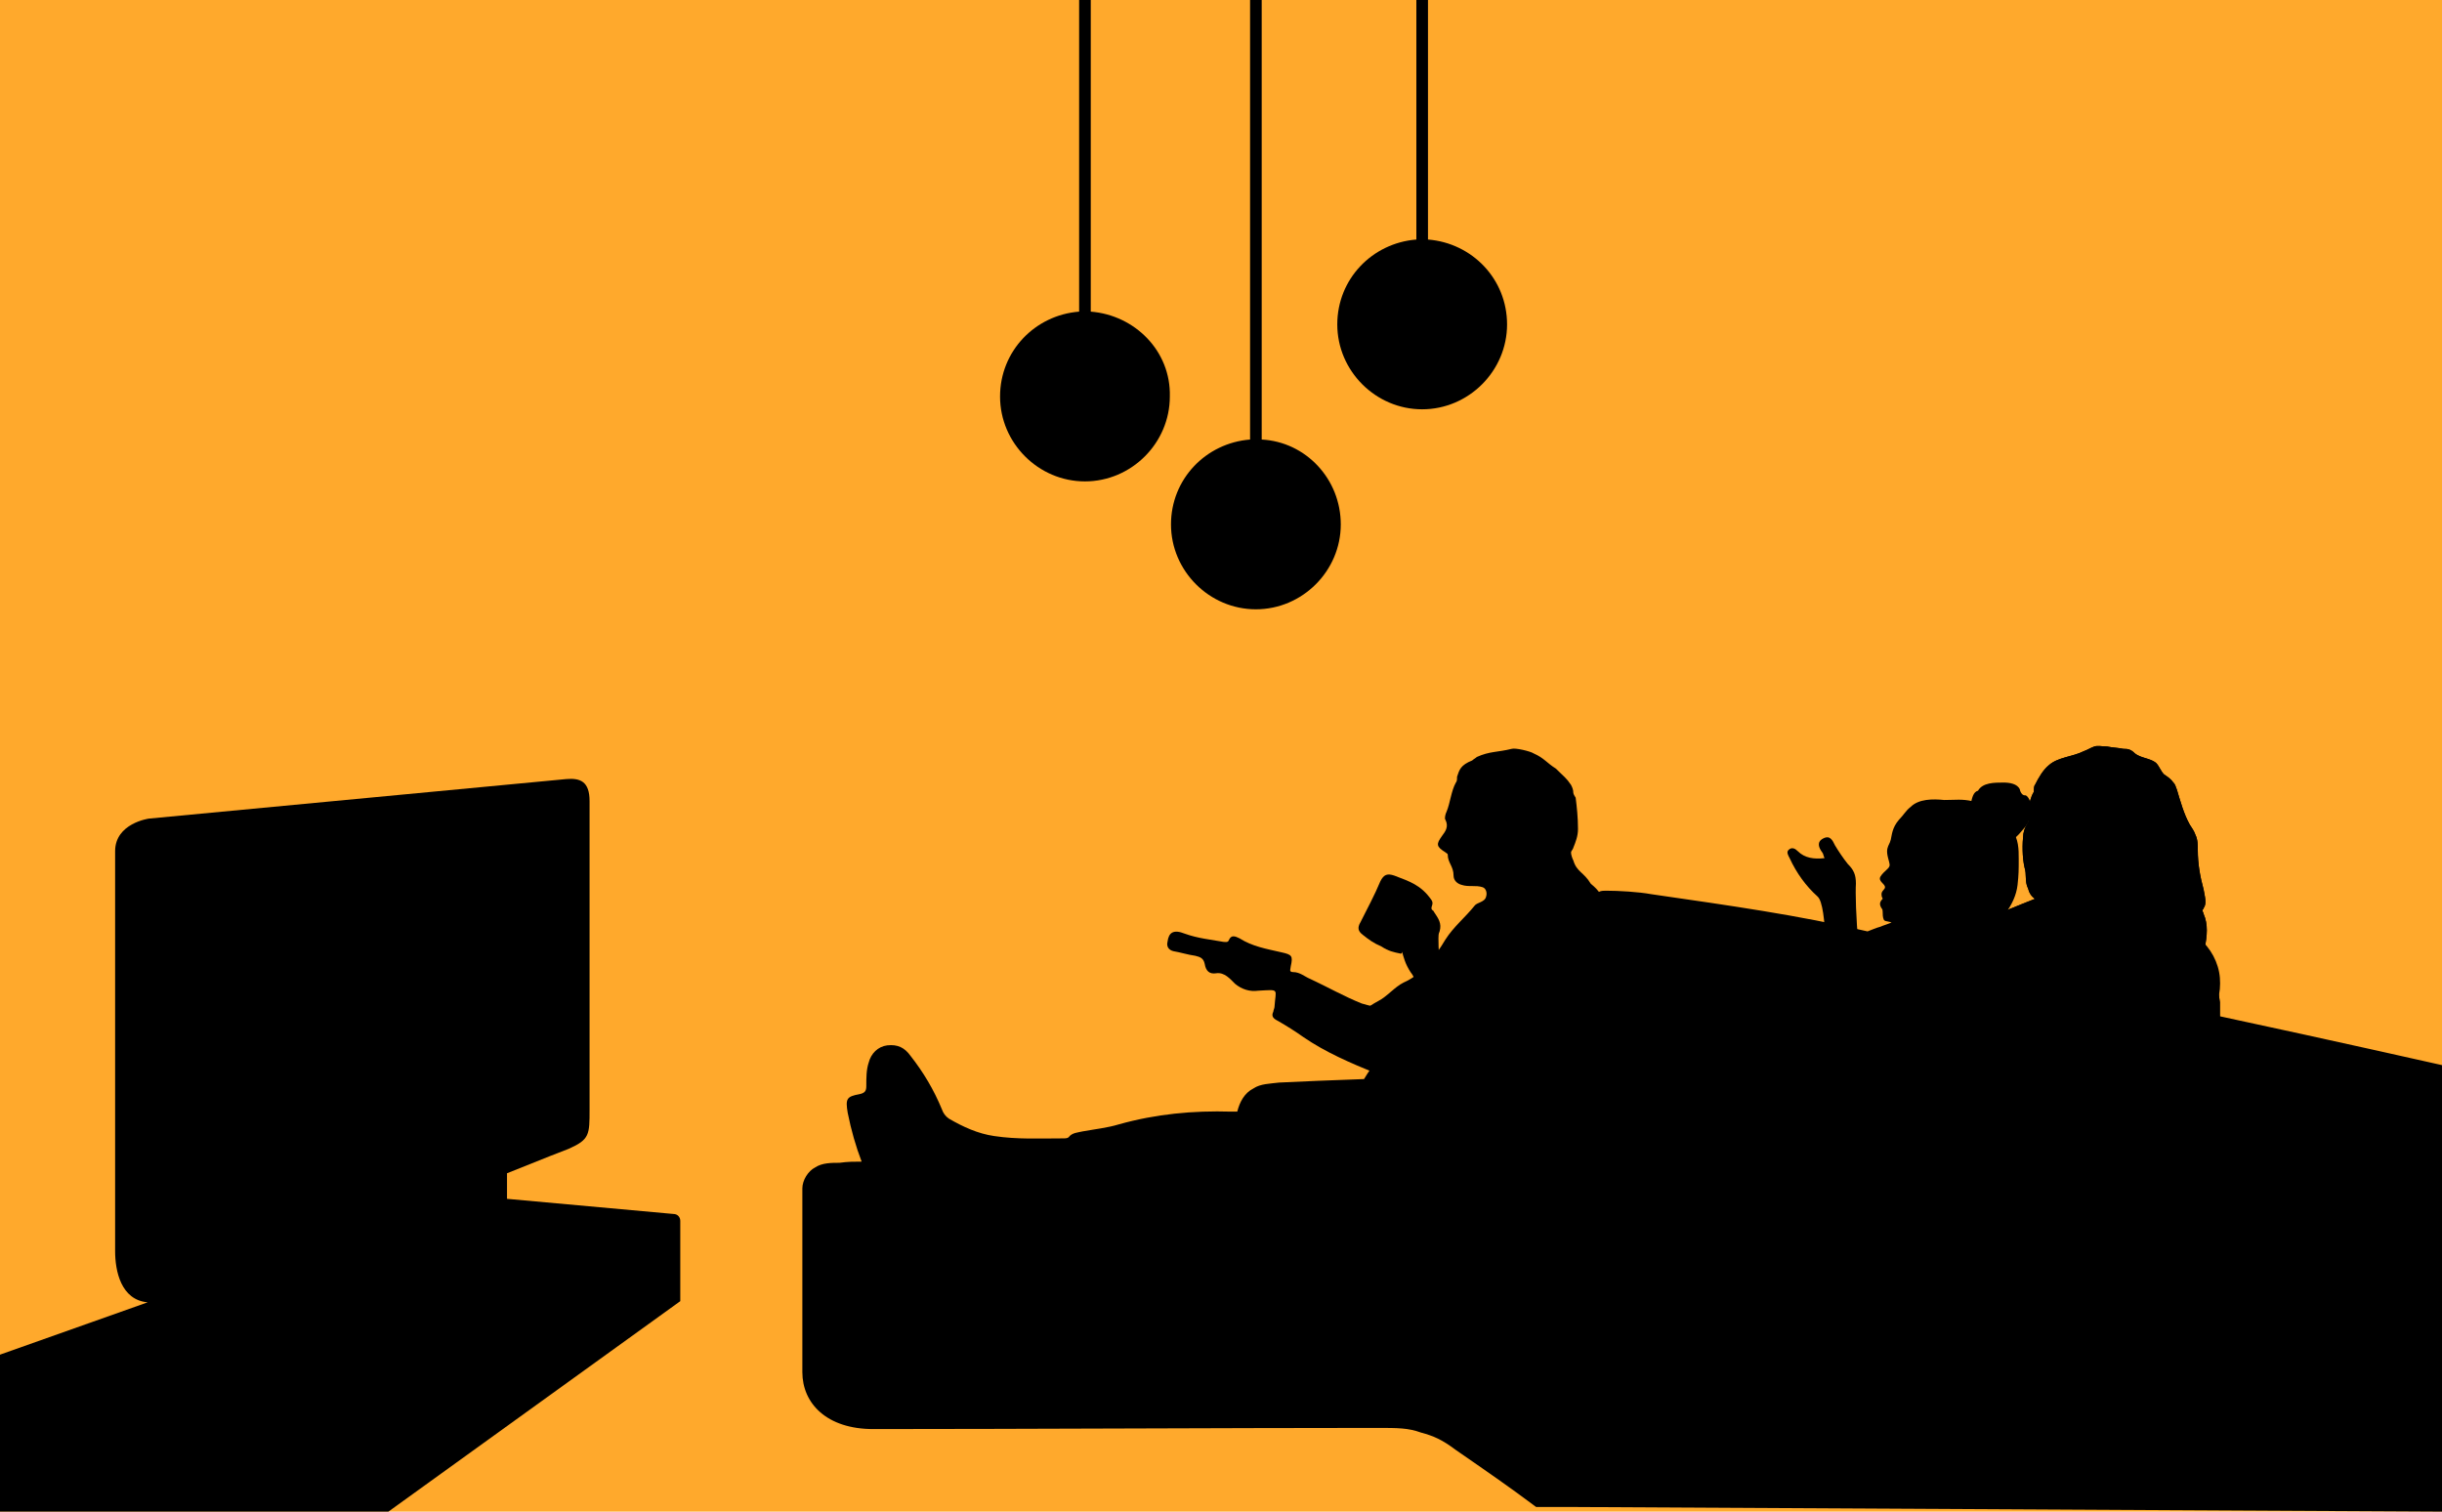 <?xml version="1.0" encoding="utf-8"?>
<!-- Generator: Adobe Illustrator 27.0.0, SVG Export Plug-In . SVG Version: 6.00 Build 0)  -->
<svg version="1.1" xmlns="http://www.w3.org/2000/svg" xmlns:xlink="http://www.w3.org/1999/xlink" x="0px" y="0px"
	 viewBox="0 0 210 130" style="enable-background:new 0 0 210 130;" xml:space="preserve">
<style type="text/css">
	.st0{fill:#FFA92C;}
	.st3{fill:#000000;}
	#screen {
		animation: tv 12s infinite;
	}
	#hand1 {
		transform-origin: 130px 90px;
		animation: contoller 20s infinite;
	}
	#hand2 {
		transform-origin: 135px 85px;
		animation: cup 18s infinite;
	}
	#kidhand {
		animation: kidhand 25s infinite;
	}
	#kidhair {
		animation: kidhair 12s infinite;
	}
	#kid1 {
		animation: kidface 12s infinite;
	}
	#kid {
		transform-origin: 170px 75px;
		animation: facewidth 12s infinite;
	}
	#momhand {
		transform-origin: 185px 85px;
		animation: momhand 50s infinite;
	}
	@keyframes tv {
		0% {fill:#FFFB96;}
		30% {fill:#FFFB96;}
		31% {fill:#FFC52C;}
		60% {fill:#FFC52C;}
		61% {fill:#FFFB96;}
		64% {fill:#FFFB96;}
		65% {fill:#FFFB00;}
		98% {fill:#FFFB00;}
		99% {fill:#FFFB96;}
		100% {fill:#FFFB96;}
	}
	@keyframes contoller {
		0% { transform: translate(0, 0) rotate(0);}
		10% { transform: translate(0, 0) rotate(0);}
		13% {transform: translate(0, -3px) rotate(-25deg);}
		15% {transform: translate(0, -3px) rotate(-25deg);}
		95% {transform: translate(0, -3px) rotate(-25deg);}
		100% { transform: translate(0, 0) rotate(0);}
	}
	@keyframes cup {
		0% { transform: translate(0, 0) rotate(0);}
		65% { transform: translate(0, -3px) rotate(-25deg);}
		70% { transform: translate(0, 0) rotate(15deg);}
		75% { transform: translate(0, 0) rotate(15deg);}
		100% { transform: translate(0, 0) rotate(0);}
	}
	@keyframes kidhand {
		0% { transform: translate(-2px, 2px);}
		5% { transform: translate(-3px, 10px);}
		95% { transform: translate(-4px, 10px);}
		100% { transform: translate(-2px, 2px);}
	}
	@keyframes kidhair {
		0% { transform: translate(-4px, 0);}
		10% { transform: translate(0, 0);}
		80% { transform: translate(0, 0);}
		100% { transform: translate(-4px, 0);}
	}
	@keyframes kidface {
		0% { transform: translate(-3px, 0);}
		10% { transform: translate(0, 0);}
		80% { transform: translate(0, 0);}
		100% { transform: translate(-3px, 0);}
	}
	@keyframes facewidth {
		0% { transform: scaleX(90%) translate(-2px, 0);}
		10% { transform:  scaleX(100%);}
		80% { transform:  scaleX(100%);}
		100% { transform:  scaleX(90%) translate(-2px, 0);}
	}
	@keyframes momhand {
		0% { transform: translate(0, 0) rotate(0);}
		60% { transform: translate(0, 0) rotate(0);}
		63% { transform: translate(1px, 2px) rotate(-135deg);}
		83% { transform: translate(1px, 2px) rotate(-135deg);}
		90% { transform: translate(0, 0) rotate(0);}
		100% { transform: translate(0, 0) rotate(0);}
	}
</style>
<g id="bg">
	<rect class="st0" width="210" height="130"/>
</g>
<g id="objects">
	<path class="st3" id="tv" d="M57.9,104.4l-14.3-1.3v-2.2c3-1.2,5-2,5.3-2.1c1.8-0.8,1.8-1.2,1.8-3.4c0-1.5,0-24.3,0-26.5c0-1.7-0.8-2-2-1.9
		l-35.9,3.4c0,0-2.9,0.4-2.9,2.8s0,32.4,0,34.4c0,1.7,0.5,4.2,2.8,4.4L0,116.5V130h33.4l25.1-18.1v-6.9
		C58.5,104.7,58.3,104.4,57.9,104.4z"/>
	<path id="screen" d="M15.7,73.8V108c0,0.3,0.3,0.6,0.7,0.5l32-11.3c0.2-0.1,0.3-0.3,0.3-0.5V69.5c0-0.3-0.3-0.5-0.6-0.5l-32,4.3
		C15.9,73.3,15.7,73.6,15.7,73.8z"/>
	<g id="lights">
		<path class="st3" d="M93.8,26.8V0h-1v26.8C89,27.1,86,30.2,86,34.1c0,4,3.3,7.3,7.3,7.3s7.3-3.3,7.3-7.3
			C100.7,30.2,97.6,27.1,93.8,26.8z"/>
		<path class="st3" d="M108.5,37.8V0h-1v37.8c-3.8,0.3-6.8,3.4-6.8,7.3c0,4,3.3,7.3,7.3,7.3s7.3-3.3,7.3-7.3
			C115.3,41.2,112.3,38,108.5,37.8z"/>
		<path class="st3" d="M122.8,20.6V0h-1v20.6c-3.8,0.3-6.8,3.4-6.8,7.3c0,4,3.3,7.3,7.3,7.3s7.3-3.3,7.3-7.3
			C129.6,24,126.6,20.9,122.8,20.6z"/>
	</g>
	<path class="st3" id="sofa" d="M210,91.6c0,0-9.3-2.1-19.1-4.2c0-0.1,0-0.1,0-0.2c0-0.2,0-0.8,0-1c-0.3-2.8-1.6-3.2-1.3-4.7c0.2-1,0.3-2-0.1-2.9
		c0-0.1-0.1-0.2-0.1-0.3c0-0.1,0.1-0.1,0.1-0.2c0.3-0.4,0.1-1,0-1.6c-0.3-1.1-0.5-2.2-0.5-3.4c0-0.4,0-0.9-0.2-1.3
		c-0.1-0.3-0.3-0.6-0.5-0.9c-0.5-0.9-0.8-2-1.1-3c-0.1-0.2-0.1-0.4-0.3-0.6c-0.2-0.3-0.5-0.5-0.8-0.7c-0.3-0.3-0.4-0.7-0.7-1
		c-0.5-0.4-1.3-0.4-1.8-0.8c-0.1-0.1-0.2-0.2-0.4-0.3c-0.2-0.1-0.4-0.1-0.6-0.1c-0.5-0.1-0.9-0.1-1.4-0.2c-0.4,0-0.8-0.1-1.1,0
		c-0.3,0.1-0.6,0.3-0.9,0.4c-1,0.5-2.2,0.5-3,1.2c-0.5,0.4-0.9,1.1-1.2,1.7c-0.1,0.1-0.1,0.4-0.1,0.6c-0.3,0.5-0.3,0.8-0.5,1.4
		c-0.1,0.2,0.2,1,0,1.2c-0.2,0.4-0.3,0.5-0.4,1c-0.1,0.9-0.1,2,0.1,2.9c0.2,0.6,0,1.2,0.3,1.8c0.1,0.4,0.3,0.7,0.6,0.9
		c-1.3,0.5-2.9,1.2-4.3,1.7l-8,0.3c-0.1,0.1-0.8,0.3-1,0.4c-0.4,0.1-0.8,0.3-1.1,0.4c-6-1.4-11.7-2.2-18.6-3.2
		c-1.1-0.2-2.8-0.3-3.9-0.3c-0.2,0-0.4,0-0.6,0.1c-0.3-0.4-0.6-0.6-0.7-0.7c-0.6-1-1.2-1-1.5-2c-0.1-0.2-0.2-0.5-0.2-0.7
		c0-0.1,0.2-0.3,0.2-0.4c0.2-0.5,0.4-1,0.4-1.6c0-1-0.1-1.9-0.2-2.7c0,0-0.2-0.3-0.2-0.4c0-0.3-0.1-0.5-0.2-0.7
		c-0.4-0.6-0.6-0.7-1.3-1.4c-0.8-0.5-1-0.9-1.9-1.3c-0.3-0.2-1.6-0.5-1.9-0.4c-1.2,0.3-1.9,0.2-3,0.7c-0.1,0.1-0.3,0.2-0.4,0.3
		c-1,0.4-1.1,0.8-1.3,1.4c0,0.2,0,0.4-0.1,0.5c-0.4,0.7-0.5,1.8-0.8,2.5c-0.1,0.2-0.2,0.6-0.1,0.7c0.3,0.6,0,1-0.3,1.4
		c-0.5,0.7-0.5,0.9,0.3,1.4c0.1,0.1,0.2,0.1,0.2,0.2c0,0.7,0.5,1,0.5,1.8c0,0.4,0.3,0.7,0.7,0.8c0.6,0.2,1.2,0,1.8,0.2
		c0.3,0.1,0.4,0.5,0.3,0.8c-0.1,0.5-0.8,0.5-1,0.8c-0.8,1-1.8,1.8-2.5,2.9c-0.9,1.5-2,3-3.6,3.7c-0.8,0.4-1.4,1.2-2.2,1.6
		c-0.9,0.5-1.8,1.1-2.2,2c-0.2,0.6-0.2,1.2-0.2,1.8c0,0.4,0,0.8,0.2,1.1c0.1,0.2,0.3,0.3,0.6,0.4c0.3,0.2,0.7,0.3,1.1,0.4
		c-0.3,0.3-0.5,0.7-0.7,1c-2.8,0.1-5.3,0.2-7.3,0.3c-0.8,0.1-1.6,0.1-2.2,0.5c-0.8,0.4-1.2,1.2-1.4,2c-0.2,0-0.3,0-0.5,0
		c-3.3-0.1-6.5,0.2-9.7,1.1c-1,0.3-2,0.4-3.1,0.6c-0.4,0.1-0.9,0.1-1.2,0.5c-0.1,0.1-0.3,0.1-0.5,0.1c-2,0-3.9,0.1-5.9-0.2
		c-1.4-0.2-2.7-0.8-3.9-1.5c-0.3-0.2-0.5-0.5-0.6-0.8c-0.7-1.7-1.6-3.2-2.7-4.6c-0.5-0.7-1.1-1-2-0.9c-0.8,0.1-1.4,0.7-1.6,1.5
		c-0.2,0.6-0.2,1.3-0.2,2c0,0.4-0.1,0.6-0.6,0.7c-1.1,0.2-1.2,0.4-1,1.6c0.3,1.5,0.7,2.9,1.2,4.2c-0.6,0-1.2,0-1.9,0.1
		c-0.7,0-1.5,0-2.1,0.4c-0.6,0.3-1.1,1.1-1.1,1.8c0,1.6,0,2.9,0,4.3v11.5c0,2.7,2.1,4.9,6.1,4.9c12.4,0,30.8-0.1,43.3-0.1
		c1.8,0,2.7,0,3.8,0.4c1.1,0.3,1.8,0.6,3,1.5c2.6,1.8,4.5,3.1,6.9,4.9c0.1,0,2.8,0,2.9,0L210,130L210,91.6z"/>
	<path class="st3" id="mom" d="M163,79.4c-0.1,0.1-0.8,0.3-1,0.4c-1.9,0.6-3.7,1.5-5.2,2.8c-0.8,0.6-1.4,1.6-2,2.3c-0.3,0.4-0.6,0.7-0.9,1
		c-0.3,0.3-0.6,0.5-0.9,0.8c-0.8,0.7-1.5,1.5-2.1,2.3c-0.8,1-1.5,2.1-1.6,3.3c-0.1,1.1,0.4,2.2,0.9,3.3c0.3,0,0.5,0.2,0.8,0.2
		l37.4-2.6c1.3-1.7,3.3-2.4,2.6-5.3c-0.1-0.2-0.1-0.4-0.1-0.7c0-0.2,0-0.8,0-1c-0.3-2.8-1.6-3.2-1.3-4.7c0.2-1,0.3-2-0.1-2.9
		c0-0.1-0.1-0.2-0.1-0.3c0-0.1,0.1-0.1,0.1-0.2c0.3-0.4,0.1-1,0-1.6c-0.3-1.1-0.5-2.2-0.5-3.4c0-0.4,0-0.9-0.2-1.3
		c-0.1-0.3-0.3-0.6-0.5-0.9c-0.5-0.9-0.8-2-1.1-3c-0.1-0.2-0.1-0.4-0.3-0.6c-0.2-0.3-0.5-0.5-0.8-0.7c-0.3-0.3-0.4-0.7-0.7-1
		c-0.5-0.4-1.3-0.4-1.8-0.8c-0.1-0.1-0.2-0.2-0.4-0.3c-0.2-0.1-0.4-0.1-0.6-0.1c-0.5-0.1-0.9-0.1-1.4-0.2c-0.4,0-0.8-0.1-1.1,0
		c-0.3,0.1-0.6,0.3-0.9,0.4c-1,0.5-2.2,0.5-3,1.2c-0.5,0.4-0.9,1.1-1.2,1.7c-0.1,0.1-0.1,0.4-0.1,0.6c-0.3,0.5-0.3,0.8-0.5,1.4
		c-0.1,0.2,0.2,1,0,1.2c-0.2,0.4-0.3,0.5-0.4,1c-0.1,0.9-0.1,2,0.1,2.9c0.2,0.6,0,1.2,0.3,1.8c0.1,0.4,0.3,0.7,0.6,0.9
		c-1.3,0.5-2.9,1.2-4.3,1.7L163,79.4z"/>
	<g id="allkid">
	<path class="st3" id="kid" d="M173.6,73.9c0,0.9,0,1.3-0.1,2.2c-0.1,0.9-0.5,1.7-1,2.4c-0.4,0.5-0.9,0.8-1.5,1.1c-0.1,0.1-0.2,0.1-0.3,0.2
		c-0.1,0.1,0.3,0.4,0.1,0.4c-0.6,0.3-2.4,0.3-4.5,0.2s-2.2-0.6-3.6-1c-0.1-0.2-0.6-0.1-0.7-0.3c-0.1-0.2-0.1-0.5-0.1-0.7
		c0-0.3-0.1-0.2-0.2-0.5s0.1-0.5,0.2-0.6c0-0.1-0.1-0.1-0.1-0.4s0.3-0.4,0.3-0.6c0-0.3-0.6-0.5-0.4-0.9c0.3-0.5,0.8-0.7,0.8-1
		s-0.3-0.9-0.2-1.4c0.1-0.4,0.2-0.4,0.3-0.8c0.1-0.4,0.1-1,0.7-1.7c0.4-0.4,0.6-0.8,1-1.1c0.7-0.7,1.9-0.7,2.9-0.6
		c1,0,1.5-0.1,2.4,0.1c0.5,0.1,1.1,0.3,1.6,0.5c0.8,0.4,1.5,1.1,1.8,1.9C173.6,72.2,173.6,73,173.6,73.9z"/>
	<path class="st3" id="kidhand" d="M157.4,85c-0.5-1.1-0.2-7.1-1.1-7.9c-1-0.9-1.8-2-2.4-3.3c-0.1-0.2-0.3-0.5-0.1-0.7c0.3-0.3,0.6-0.1,0.8,0.1
		c0.6,0.6,1.4,0.7,2.3,0.6c-0.1-0.2-0.1-0.4-0.2-0.5c-0.3-0.4-0.5-0.9,0.1-1.2c0.6-0.3,0.8,0.2,1,0.6c0.3,0.5,0.7,1.1,1.1,1.6
		c0.5,0.5,0.7,0.9,0.7,1.7c-0.1,1.3,0.2,9.5,1.5,9.1L157.4,85z"/>
	<path class="st3" id="kid1" d="M166.2,70.4c1.4-0.1,2.8,0.2,4,1c0.3,0.2,0.7,0.5,0.9,0.9c0.1,0.3,0.2,0.5,0.3,0.8c0.3,1.5,0,3-0.7,4.3
		c-0.5,1-1.3,1.8-2.3,2.3c-1.4,0.7-3.1,0.4-4.5-0.2c-0.3-0.1-0.5-0.3-0.7-0.5c-0.1-0.2-0.2-0.4-0.2-0.6c-0.2-1-0.4-2.2,0.1-3.1
		c0.1-0.2,0.3-0.5,0.4-0.7c0.1-0.2,0-0.4,0-0.6c0-1.1,0.3-2.3,1.1-3.1C165.1,70.4,165.6,70.4,166.2,70.4z"/>
	<path class="st3" id="kidhair" d="M172.2,72.4c0.8,0.1,1.3-0.5,1.8-1.1c0.6-0.6,0.8-1.5,0.6-2.3c-0.1-0.3-0.2-0.5-0.4-0.6c-0.1,0-0.2,0-0.3-0.1
		c-0.1-0.1-0.2-0.3-0.2-0.4c-0.2-0.5-0.9-0.6-1.4-0.6c-0.8,0-1.8,0-2.2,0.7c-0.4,0.1-0.5,0.6-0.6,1c-0.1,0.7-0.2,1.5,0.1,2.1
		c0.2,0.5,0.7,0.8,1.2,1C171.2,72.2,171.7,72.3,172.2,72.4z"/>
	</g>
	<path class="st3" id="momhand" d="M182.1,84.5c-0.4,1.3-0.8,2.6-1.3,3.9c-1.6,4-2.5,8.1-2.2,12.4c0.1,1.8,0.4,2,2.2,2c1.7,0,3.3-1,5-0.5
		c0.3,0.1,0.5-0.2,0.6-0.4c0.2-0.3,0.3-0.8,0.3-0.8c1.2-0.9,3.6-1.2,4.9-1.7c1.4-0.6,3.3-1.4,4.7-1.5c0,0,1.5,0.4,2.6,0.4
		c1.8-0.2,3.3-1,4.7-2.3c0.2-0.2,0.4-0.4,0.5-0.6c0.3-0.4,0-0.8,0.2-1.2c0.2-0.4,0.2-0.9,0-1c-0.2-0.1-0.6,0.2-0.7,0.3
		c-0.7,0.3-1.3,0.9-2,1.2s-1.6,0.1-2.3,0c-0.4,0-0.8-0.2-0.9-0.6c0-0.3,0.2-0.5,0.4-0.7c0.4-0.4,0.8-0.7,1.2-1.1
		c0.2-0.2,0.4-0.3,0.4-0.6s0.1-0.8-0.2-0.8c-0.1,0-0.4,0.3-0.5,0.4c-0.6,0.4-1.6,1.3-2.2,1.7c0,0-1.4,1-2.7,1.6
		c-1.3,0.8-2.6,1.2-4.1,1.5c-1.6,0.2-3.2,0.5-4.8,0.4c-1.9-0.1-2.1-0.5-1.1-2.1c0.9-1.5,1.2-3.2,2.5-4.5c0.8-0.8,1.6-1.5,2.4-2.3
		c1-0.9,1.3-2.2,1.2-3.5s-0.8-2.6-1.8-3.4c-0.2-0.2-0.5-0.3-0.7-0.4c-0.3-0.1-0.6,0-0.9,0.1c-1.3,0.3-2.6,0.9-3.6,1.8
		C183.1,82.8,182.4,83.6,182.1,84.5z"/>
	<path class="st3" id="hand1" d="M118.3,92.3c-2.2-0.9-4.3-1.8-6.2-3.1c-0.7-0.5-1.5-1-2.2-1.4c-0.4-0.2-0.6-0.4-0.4-0.8c0-0.1,0.1-0.3,0.1-0.4
		c0.1-1.6,0.5-1.5-1.4-1.4c-0.7,0.1-1.4-0.1-2-0.6c-0.4-0.4-0.9-1-1.6-0.9c-0.6,0.1-0.9-0.2-1-0.8c-0.1-0.5-0.4-0.6-0.8-0.7
		c-0.7-0.1-1.3-0.3-1.9-0.4c-0.4-0.1-0.6-0.4-0.5-0.8c0.1-0.8,0.5-1.1,1.5-0.7c1.1,0.4,2.2,0.5,3.3,0.7c0.2,0,0.4,0.1,0.5-0.2
		c0.2-0.4,0.5-0.3,0.9-0.1c1.1,0.7,2.3,0.9,3.6,1.2c0.9,0.2,1,0.3,0.8,1.2c0,0.2-0.2,0.5,0.2,0.5c0.6,0,1,0.4,1.5,0.6
		c1.5,0.7,2.9,1.5,4.4,2.1c0.6,0.2,1.5,0.3,2.2,0.8c0.7,0,1.4,0.1,2,0.4c0.7,0.3,1.3,0.9,1.6,1.6c0.1,0.3,0.1,0.7,0.1,1.1
		c0,0.4,0,0.9-0.2,1.2c-0.4,0.6-1.1,0.9-1.8,1C120,92.5,119.1,92.6,118.3,92.3z"/>
	<path class="st3" id="hand2" d="M121.3,83.6c-0.2-0.3-0.4-0.7-0.5-1c-0.1-0.3-0.2-0.6-0.2-0.7c0-0.2,0,0.2-0.2,0.1c-0.5-0.1-1-0.2-1.6-0.6
		c-0.7-0.3-1.1-0.6-1.6-1c-0.4-0.3-0.5-0.6-0.2-1.1c0.6-1.2,1.2-2.3,1.7-3.5c0.3-0.6,0.6-0.7,1.2-0.5c1.3,0.5,2.3,0.8,3.2,2.1
		c0.2,0.3,0,0.5,0,0.7c0,0.2,0.2,0.2,0.2,0.3c0.4,0.6,0.7,1,0.5,1.7c-0.1,0.2-0.1,0.4-0.1,0.6c0,0.3,0,1.2,0.1,1.6
		c0.2,0.6,0.3,1.2,0.4,1.8c0.1,0.4,0.1,0.8,0.1,1.2s-0.2,0.8-0.5,1c-0.3,0.3-0.8,0.4-1.2,0.2s-0.7-0.5-0.8-0.9
		c0-0.2-0.1-0.4-0.1-0.5C121.8,84.6,121.7,84.1,121.3,83.6z"/>
</g>
</svg>
